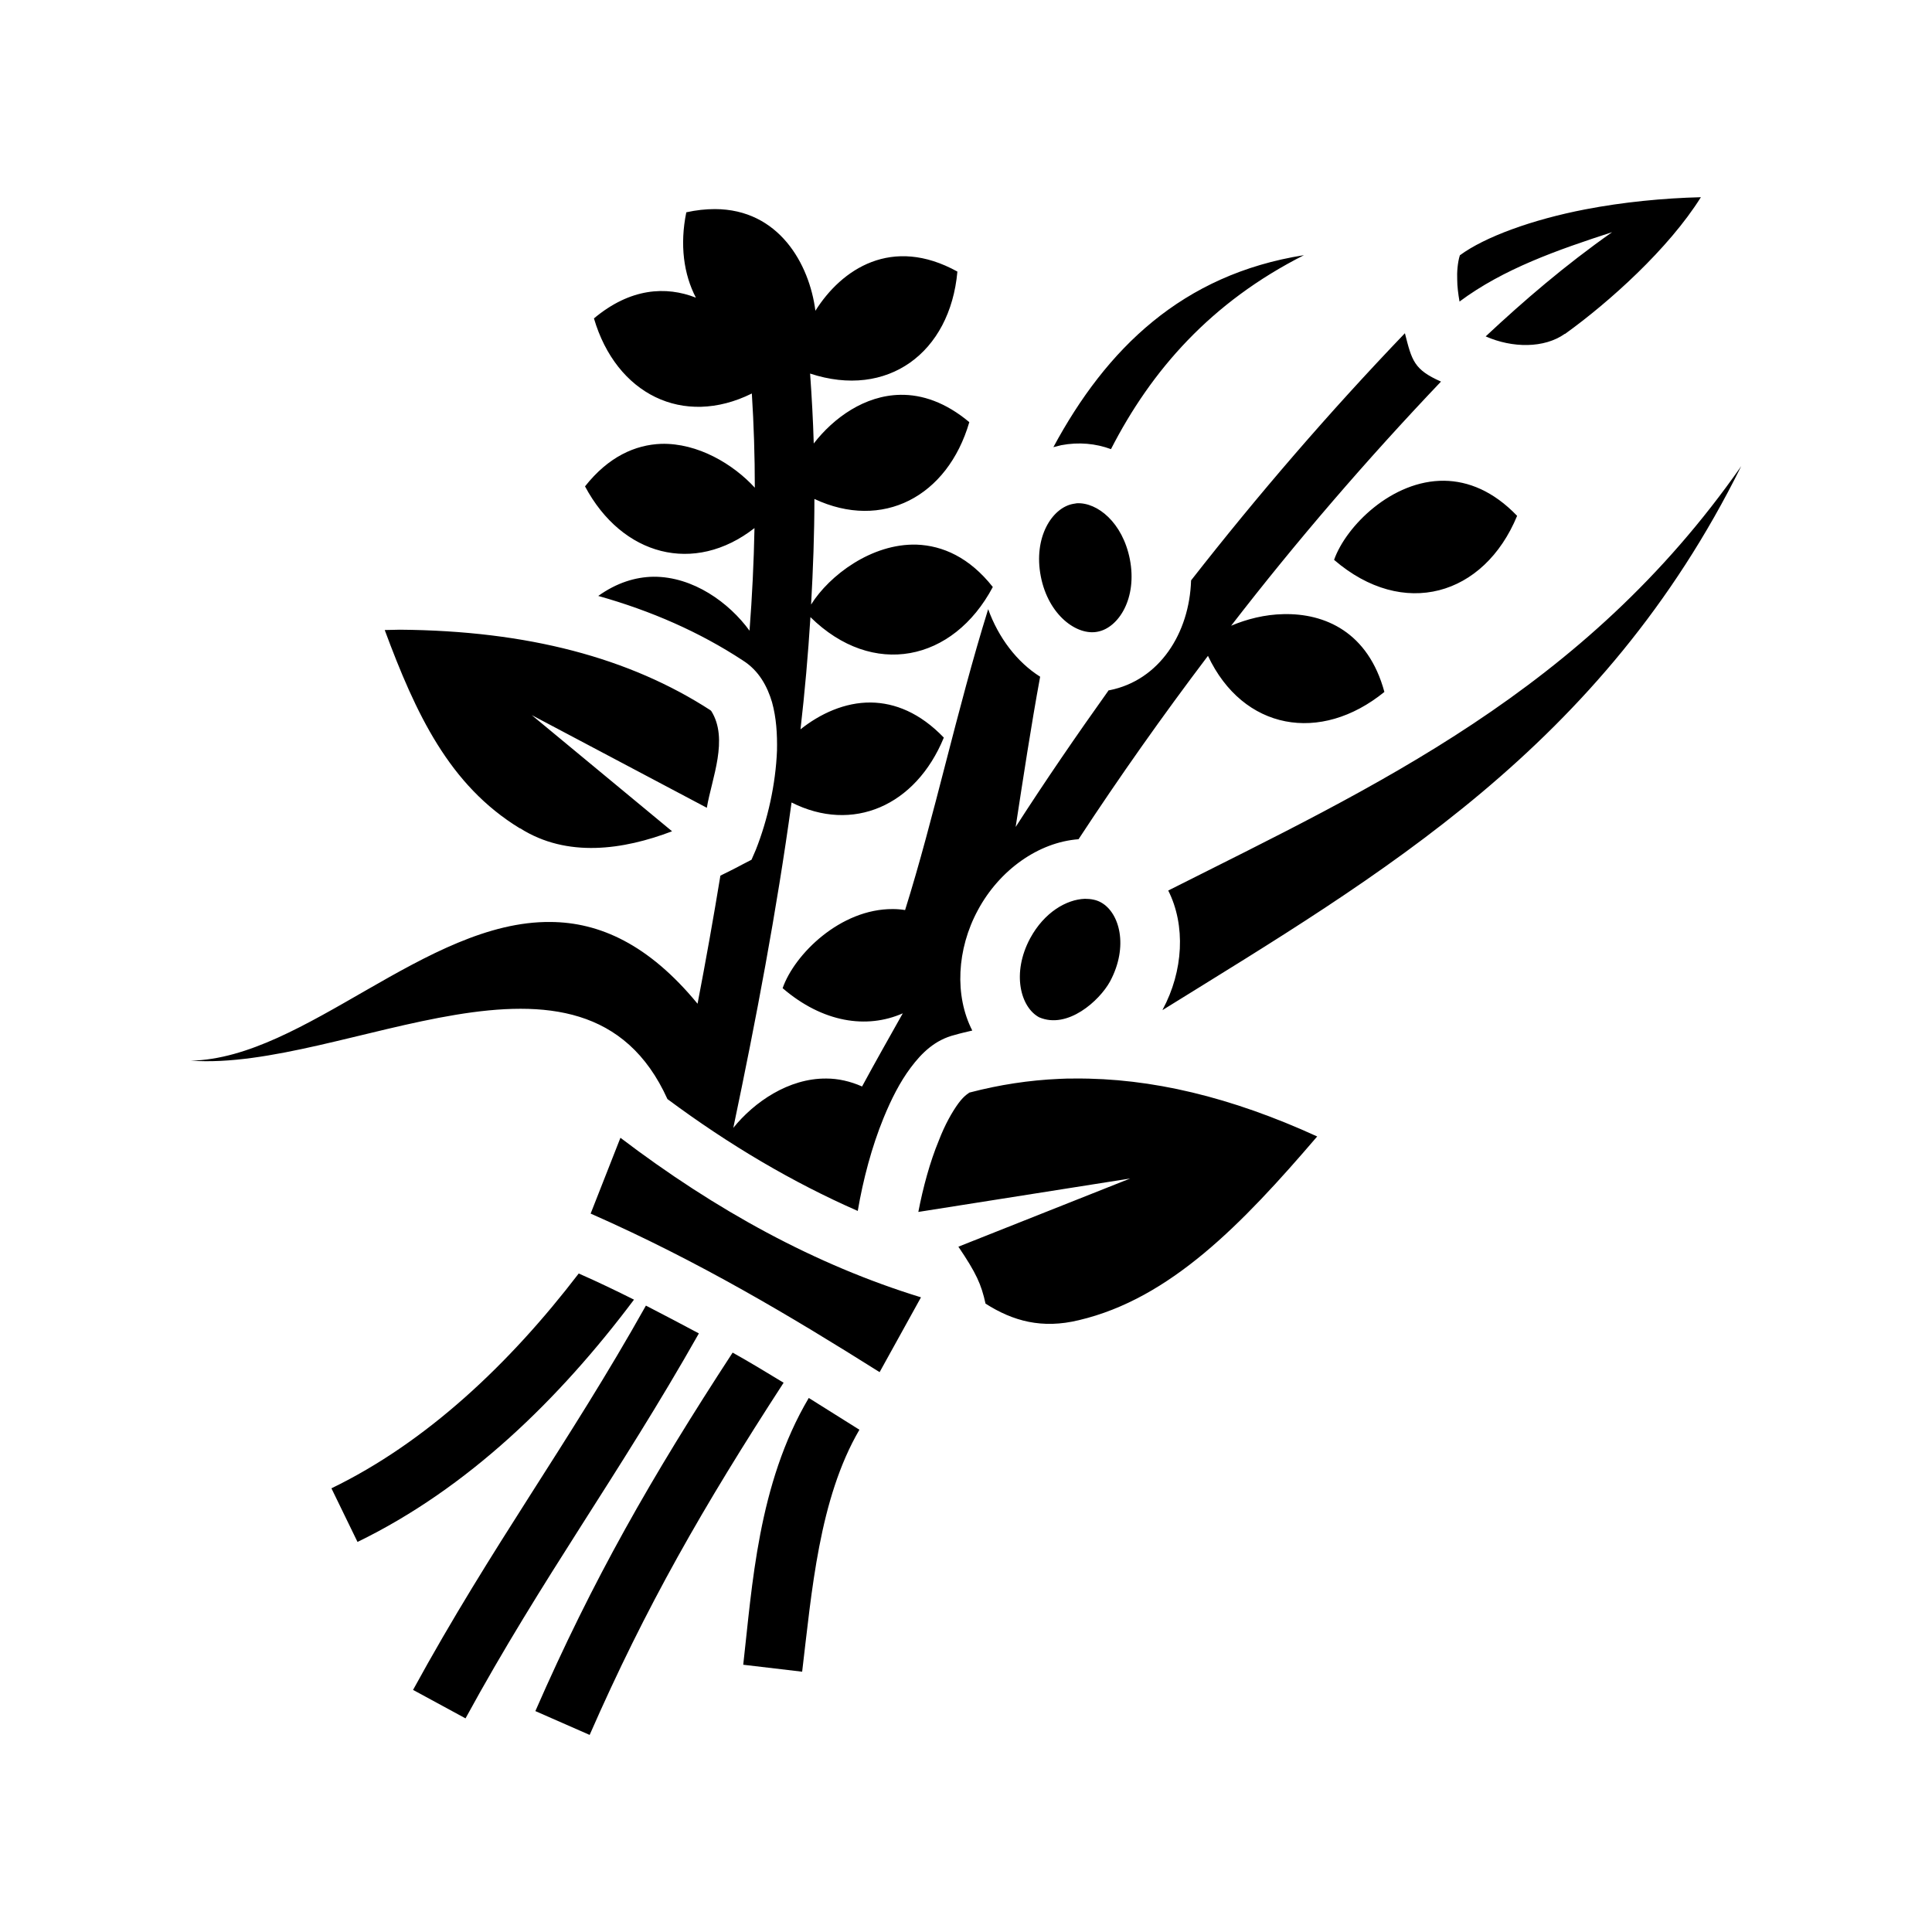 <svg xmlns="http://www.w3.org/2000/svg" width="100%" height="100%" viewBox="0 0 583.68 583.68"><path d="M513.84 59.58c-11.3 0.28-23.5 1.47-34.9 3.67-16 3.08-30.4 8.33-37.9 13.88-0.7 2.21-0.9 5.24-0.8 7.29 0 2.1 0.3 4.38 0.7 6.68 13.3-9.91 29.6-15.59 46.1-20.96-14.3 10.07-26.6 20.65-38.2 31.49 8.1 3.57 17.7 3.62 23.9-0.77h0.1c13.4-9.64 31.3-25.76 41-41.25z m-297.9 3.59c-2.7 0-5.6 0.3-8.6 0.97-2 9.79-0.8 18.7 2.9 25.79-9-3.54-19.8-2.95-30.8 6.26 6.7 22.83 26.9 33 47.7 22.69 0.6 9.44 0.9 18.96 0.9 28.46-6.5-7.1-17.2-13.55-28.3-13.25-7.8 0.3-15.9 3.85-23 12.85 11.2 21 33 26.8 51.2 12.6-0.2 10.3-0.7 20.6-1.5 31-6.1-8.4-17-16.4-29.1-16.3-5.4 0.1-11 1.8-16.6 5.8 16 4.5 30.6 10.9 43.7 19.5 4.9 3.1 7.4 7.9 8.8 12.6 1.3 4.7 1.6 9.6 1.5 14.6-0.4 10.2-2.8 20.9-6.4 30l-1.3 3-2.9 1.5c-2 1.1-4.3 2.2-6.5 3.3-2.1 12.8-4.4 25.7-6.9 38.7-14.8-18-29.7-24.6-44.4-24.7-37.59-0.4-74.36 41.2-108.68 41.9 46.47 3.3 118.78-44.1 143.98 11.6 18.7 13.9 37.9 25.2 57.5 33.8 1.6-9.4 4.2-19.3 7.8-28.1 2.3-5.6 4.9-10.8 8.2-15.2 3.3-4.4 7.3-8.4 13.4-9.9 1.7-0.5 3.5-0.9 5.2-1.3-5.4-10.5-4.7-24.6 1.7-36.4 6.5-12.1 18.3-20.5 30.4-21.4 12.4-18.9 25.4-37.3 39.1-55.4 10.6 22.5 34 26.6 53.3 10.9-4.9-18.1-18-23.8-30.5-23.5-5.6 0.1-11.1 1.5-15.8 3.5 19.7-25.5 40.8-50 63.4-73.76-8.2-3.62-8.8-6.35-10.9-14.61-23 23.99-44.5 48.97-64.6 74.67-0.5 15.9-9.5 30.2-24.7 33.2h-0.2C325.24 222.14 315.84 235.84 306.84 249.84c2.3-14.9 4.6-30.2 7.4-45.4-7-4.4-12.6-11.8-15.7-20.4-9.5 30.5-16.3 62.9-25.1 90.9-1.2-0.2-2.5-0.3-3.7-0.3-15.8-0.1-29.7 13.6-33.3 23.9 12.1 10.4 25.4 12.4 36.3 7.6-4.1 7.3-8.3 14.7-12.3 22.1-3.6-1.6-7.3-2.4-10.8-2.4-11.4-0.1-21.8 7.1-28.1 14.9 6.9-32.8 13.1-65.6 17.6-98.3 18.4 9.3 37.5 1.1 46-19.6-7.2-7.5-14.8-10.5-22-10.6-7.9-0.1-15.4 3.4-21.3 8.1 1.3-11.3 2.3-22.6 3-33.9 18.8 18.5 43.1 13.5 55.1-9.1-7.1-9-15.2-12.5-23-12.8-13.6-0.4-26.4 9.3-31.9 18.1 0.6-10.7 1-21.3 1-31.9 20.5 9.6 40.2-0.6 46.8-23.2-7.2-6.03-14.3-8.36-20.8-8.26-10.8 0.16-20.2 6.95-26.2 14.71-0.2-7.05-0.6-14.1-1.1-21.13 23.4 7.71 42.3-6.26 44.5-30.81-19.8-10.93-35-0.74-42.9 11.84-1.8-14.09-11-30.7-30.4-30.72z m178 13.92c-36.8 5.82-59.7 28.28-75.7 58l2.4-0.6c5.3-1 10.4-0.5 15 1.2 12.2-23.81 30.2-44.39 58.3-58.6zM526.04 140.84c-47.4 67.9-110.8 96.8-173.1 128.2 5.3 10.5 4.6 24.3-1.7 36v0.1c65.8-40.8 132.8-79.5 174.8-164.3z m-89.7 4.4c-15.8-0.2-29.7 13.7-33.3 23.9 20.9 18 45.3 10.9 55.3-13.3-7.2-7.5-14.8-10.5-22-10.6z m-111 6.8c-0.4 0.1-0.8 0.1-1.2 0.2-6.3 1.2-12 10.1-9.7 21.9 2.3 11.8 11 18 17.2 16.7 6.3-1.2 12-10.1 9.7-21.9-2.2-11.1-9.8-17.2-16-16.9zM120.82 190.24c-1.49 0-3.08 0.1-4.59 0.1 9.39 25.3 19.49 46.9 40.81 59.9h0.1c14.2 9 31.2 6.5 45.9 0.9l-42.4-35.1 52.9 28c1.5-8.9 6.7-20.8 1.3-29.3h-0.1v-0.1c-24.5-15.9-55.3-24.1-93.92-24.4z m206.92 81.3c-5.5 0.2-12.2 4-16.5 11.9-5.7 10.6-2.9 20.9 2.7 23.9 8.6 3.7 18.2-5 21.4-10.8 5.7-10.6 2.9-20.8-2.7-23.9-1.4-0.8-3.1-1.1-4.9-1.1z m-3.1 54.3c-1.5 0-3.1 0-4.6 0.1-9.2 0.4-18.2 1.8-27 4.1h-0.1c0.1 0-1.5 0.7-3.4 3.3-1.9 2.6-4.1 6.5-5.9 11.2-2.7 6.5-4.8 14.3-6.2 21.6l64-10.1-51.9 20.6c5.4 8 6.9 11.3 8.2 17.2 8.3 5.3 17.1 7.7 28.2 5 27.6-6.5 49.3-29 72-55.5-26-11.9-50.2-17.7-73.3-17.5z m-137.2 17.9l-9 22.9c32.7 14.4 60.6 31.1 87.3 47.9l12.5-22.6c-31.9-9.8-62-26.3-90.8-48.2z m-12.6 41c-20.9 27.3-46.01 51-74.71 64.9l7.88 16.2c33.33-16.2 60.93-43.1 83.53-73.2-5.4-2.7-11-5.4-16.7-7.9z m20.3 9.7c-23.6 42.1-46.3 72.1-70.35 116.1l15.85 8.6c23.4-42.9 46-73 70.5-116.3-5.2-2.8-10.6-5.6-16-8.4z m26.2 14.2c-24.6 37.7-42.2 68.5-59.6 108.3l16.4 7.2c17.1-39 34.2-68.8 58.6-106.4-5.1-3.1-10.2-6.2-15.4-9.1z m23 13.7c-15.4 26-17.1 57-19.8 80.6l17.8 2.1c2.9-24.2 5.1-52.2 17.3-73.1z" /></svg>